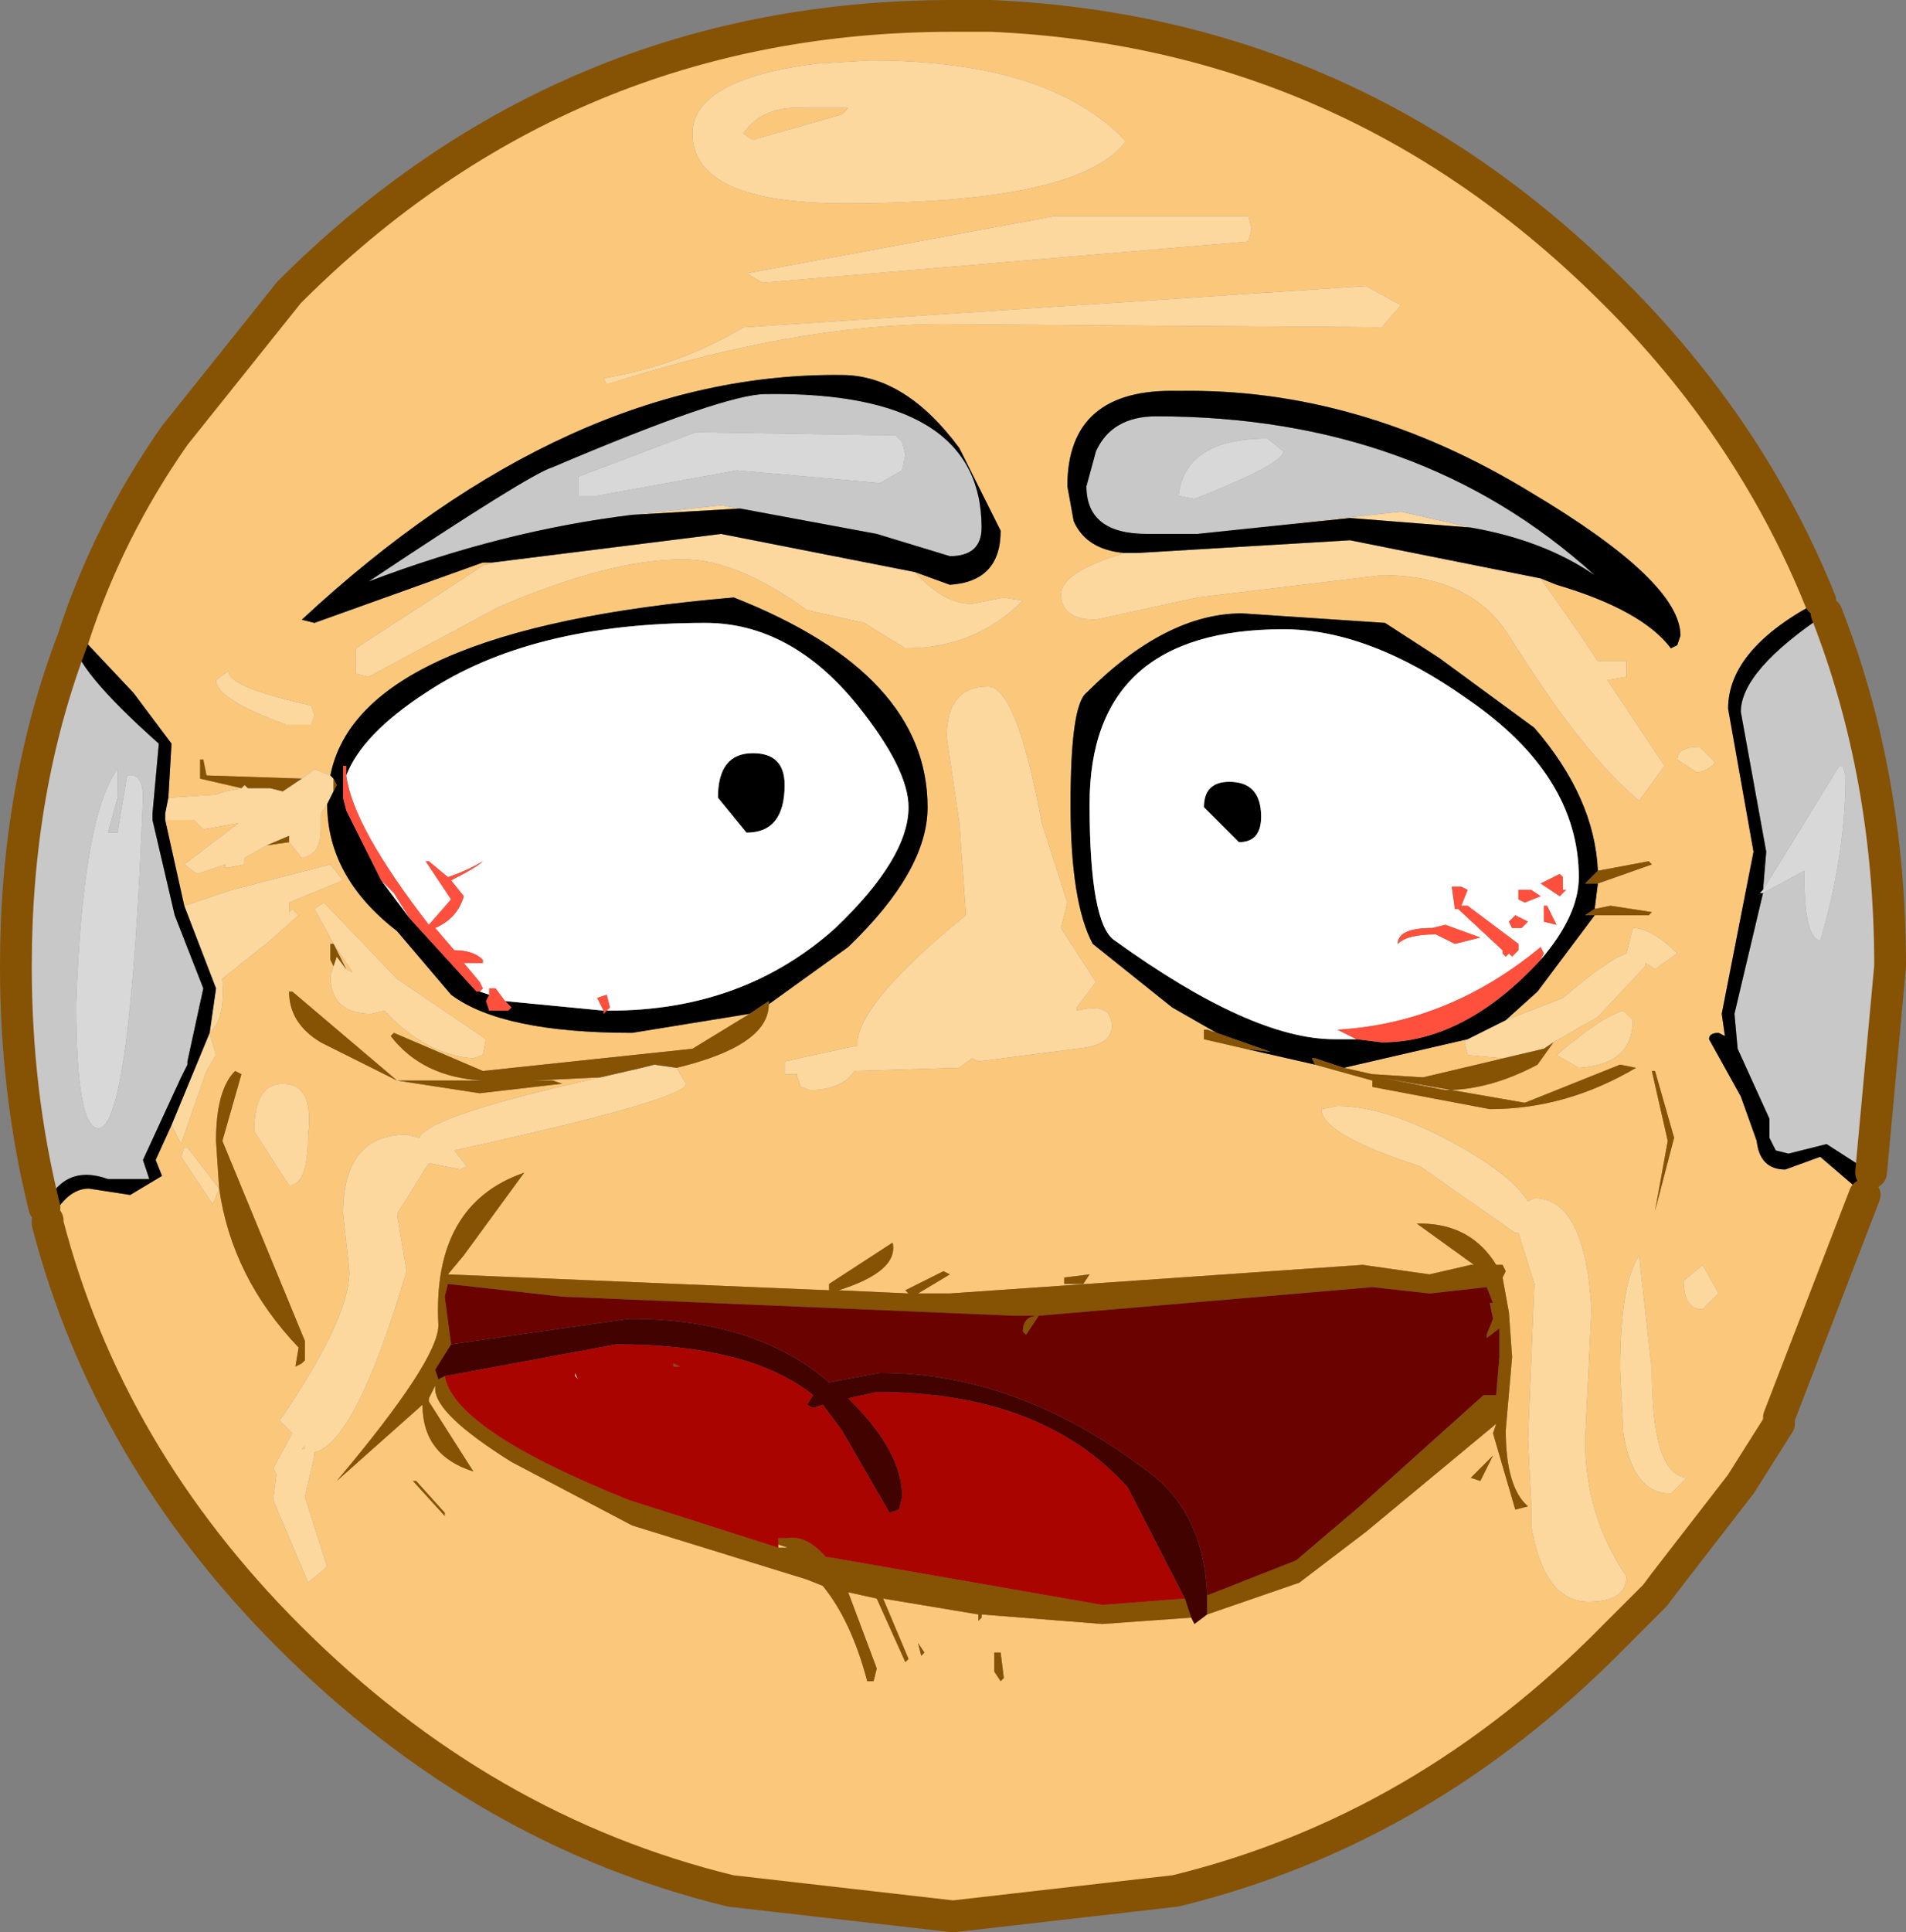 <?xml version="1.0" encoding="UTF-8" standalone="no"?>
<svg xmlns:xlink="http://www.w3.org/1999/xlink" height="30.4px" width="30.0px" xmlns="http://www.w3.org/2000/svg">
  <rect width="100%" height="100%" fill="#808080" stroke="none"/>
  <g transform="matrix(1.0, 0.0, 0.0, 1.0, 15.25, 14.35)">
    <path d="M2.45 -12.1 L2.45 -12.15 Q1.25 -13.4 -1.55 -13.4 L-2.4 -13.35 Q-4.35 -13.1 -4.35 -12.25 -4.35 -11.15 -1.95 -11.15 1.7 -11.15 2.45 -12.1 M4.45 -10.75 L4.4 -10.95 1.35 -10.95 -3.5 -10.05 -3.25 -9.9 4.4 -10.55 4.45 -10.75 M6.5 -9.2 L6.8 -9.55 6.25 -9.85 -3.55 -9.2 Q-4.55 -8.6 -5.75 -8.4 L-5.7 -8.3 Q-2.75 -9.25 -0.4 -9.25 L6.5 -9.2 M9.0 -5.25 L9.25 -5.15 Q10.6 -4.75 11.05 -4.15 L11.15 -4.2 11.2 -4.35 Q11.2 -5.2 8.85 -6.6 6.15 -8.25 3.3 -8.2 1.55 -8.25 1.55 -6.7 L1.65 -6.15 Q1.85 -5.7 2.45 -5.65 1.45 -5.35 1.45 -5.0 1.45 -4.6 2.0 -4.6 L3.6 -4.95 6.5 -5.3 Q7.9 -5.3 8.5 -4.35 9.65 -2.5 10.55 -1.75 L10.95 -2.3 10.05 -3.65 10.35 -3.7 10.35 -3.95 9.9 -3.95 9.6 -4.4 9.0 -5.25 M-7.5 -5.5 L-7.65 -5.45 -9.65 -4.15 -9.65 -3.75 -9.45 -3.7 -7.4 -4.8 Q-5.65 -5.55 -4.5 -5.55 -3.65 -5.55 -2.55 -4.75 L-1.65 -4.55 -1.0 -4.15 Q0.1 -4.15 0.85 -4.9 L0.55 -4.95 0.05 -4.85 Q-0.4 -4.85 -0.85 -5.35 L-0.3 -5.15 Q0.5 -5.2 0.5 -6.0 L-0.15 -7.3 Q-1.0 -8.45 -2.0 -8.45 -6.3 -8.5 -10.5 -4.6 L-10.3 -4.55 -7.65 -5.5 -7.5 -5.5 M1.55 -0.15 L1.15 -1.4 Q0.75 -3.55 0.3 -3.55 -0.35 -3.55 -0.35 -2.75 L-0.15 -1.4 -0.05 0.0 -0.05 0.05 Q-1.65 1.35 -1.75 2.0 L-1.75 2.1 -2.45 2.25 -2.9 2.35 -2.9 2.55 -2.7 2.55 -2.7 2.6 -2.65 2.75 -2.5 2.8 Q-2.0 2.8 -1.8 2.5 L-0.15 2.45 0.05 2.3 0.15 2.35 1.7 2.15 Q2.25 2.1 2.25 1.8 2.25 1.4 1.7 1.55 L1.7 1.5 2.0 1.1 1.45 0.25 1.55 -0.15 M9.9 -0.65 Q9.85 -1.8 8.9 -2.9 L7.4 -4.0 6.55 -4.55 4.3 -4.7 Q3.1 -4.7 1.85 -3.45 1.6 -3.25 1.6 -1.7 1.6 -0.15 1.95 0.5 L3.2 1.5 3.9 1.9 3.75 1.85 3.7 1.85 3.7 2.0 4.35 2.15 5.45 2.4 6.35 2.65 6.35 2.75 8.2 3.1 Q9.4 3.1 10.5 2.45 L10.25 2.4 8.75 3.0 6.45 2.6 7.5 2.8 Q8.2 2.8 8.95 2.4 L9.2 2.05 9.9 1.65 10.65 0.85 10.65 0.8 10.8 0.9 11.15 0.65 Q10.75 0.25 10.45 0.25 L10.35 0.65 Q10.05 0.75 9.35 1.35 L8.45 1.7 8.95 1.25 9.85 0.05 10.7 0.05 10.75 0.0 10.1 -0.1 9.85 -0.05 9.9 -0.45 10.75 -0.75 10.7 -0.8 9.9 -0.65 M-14.1 -4.3 Q-13.55 -6.0 -12.5 -7.5 L-10.7 -9.75 Q-6.35 -14.1 -0.25 -14.1 L0.35 -14.1 Q6.05 -13.85 10.15 -9.75 L10.3 -9.6 Q12.35 -7.5 13.4 -4.9 11.95 -4.15 11.95 -3.2 L12.35 -0.95 11.85 1.6 11.9 1.95 11.8 1.9 Q11.65 1.9 11.65 2.0 L12.15 2.9 12.4 3.6 Q12.45 4.05 12.85 4.05 L13.4 3.85 14.1 4.45 12.75 7.95 12.75 8.05 12.15 9.0 10.95 10.55 10.8 10.75 10.25 11.3 10.15 11.4 Q7.15 14.45 3.25 15.4 L-0.25 15.8 -3.75 15.4 Q-7.65 14.45 -10.7 11.4 -13.55 8.55 -14.5 4.9 L-14.5 4.85 -14.45 4.85 Q-14.2 4.35 -13.85 4.35 L-13.2 4.45 -12.7 4.15 -12.8 3.9 -12.55 3.35 -12.4 3.65 -12.0 2.5 -11.85 2.25 -11.95 1.9 Q-11.7 1.7 -11.75 1.05 L-11.0 0.45 -10.55 0.05 -10.65 -0.05 -10.7 0.0 -10.7 -0.15 -9.85 -0.5 -10.05 -0.75 -11.6 -0.35 -12.35 -0.1 -12.65 -1.45 -12.2 -1.45 -12.05 -1.3 -11.5 -1.4 -12.35 -0.75 -12.15 -0.6 -11.7 -0.75 -11.7 -0.7 -11.65 -0.7 -11.4 -0.75 -11.4 -0.85 -11.05 -1.05 -10.7 -1.1 -10.5 -0.85 Q-10.2 -0.9 -10.2 -1.3 L-10.2 -1.55 -10.1 -1.7 Q-10.1 -0.55 -9.0 0.3 L-8.15 1.3 Q-7.35 1.9 -5.3 1.9 L-3.45 1.6 -4.35 2.15 -7.65 2.5 -9.05 1.9 -9.1 1.95 Q-8.6 2.6 -7.65 2.65 L-9.0 2.65 -10.65 1.25 -10.7 1.25 Q-10.7 1.75 -10.2 2.05 L-9.0 2.65 -7.7 2.85 -6.4 2.7 -6.55 2.65 -6.85 2.65 -5.8 2.6 Q-8.5 3.2 -8.65 3.55 L-8.85 3.5 Q-9.85 3.5 -9.85 4.75 L-9.75 5.65 Q-9.75 6.4 -10.85 8.0 L-10.65 8.2 -10.95 8.75 -10.9 8.85 -10.95 9.25 -10.4 10.55 -10.1 10.3 -10.45 9.2 -10.3 8.55 -10.3 8.5 Q-9.65 8.35 -8.85 5.65 L-9.0 4.75 -8.5 3.95 -8.0 4.05 -7.9 4.0 -8.1 3.75 Q-4.45 2.95 -4.45 2.7 L-4.6 2.45 Q-3.15 2.1 -3.15 1.45 L-1.9 0.55 Q-0.65 -0.65 -0.65 -1.65 -0.65 -3.75 -3.7 -4.95 -9.6 -4.45 -10.05 -2.15 L-10.3 -2.25 -10.5 -2.1 -12.0 -2.15 -12.05 -2.4 -12.1 -2.4 -12.1 -2.1 -11.45 -1.95 -11.7 -1.9 -11.85 -1.85 -12.6 -1.8 -12.55 -2.65 -13.15 -3.45 -13.95 -4.3 -14.1 -4.3 M11.45 -2.2 Q11.6 -2.2 11.75 -2.35 L11.5 -2.6 Q11.15 -2.6 11.15 -2.4 L11.45 -2.2 M10.45 1.7 L10.3 1.55 Q9.95 1.65 9.25 2.25 L9.6 2.45 Q10.45 2.4 10.45 1.7 M10.8 2.5 L10.75 2.5 11.0 3.6 10.8 4.7 11.1 3.55 10.8 2.5 M10.25 7.2 L10.3 8.2 Q10.45 9.15 11.05 9.15 L11.3 8.9 Q10.75 8.85 10.75 7.2 L10.55 5.4 Q10.25 5.85 10.25 7.2 M11.8 6.0 L11.55 5.55 11.25 5.8 Q11.25 6.25 11.55 6.25 L11.8 6.0 M7.85 2.0 L7.8 2.05 7.85 2.25 8.4 2.3 9.05 2.15 7.15 2.6 6.35 2.55 5.9 2.45 7.85 2.0 M5.55 3.1 Q5.55 3.5 7.1 4.0 L8.6 5.05 8.65 5.05 8.9 5.85 8.8 8.3 8.85 9.3 8.85 9.65 Q9.05 10.85 9.75 10.85 10.35 10.85 10.35 10.45 9.7 9.5 9.7 8.3 L9.8 6.25 Q9.7 4.5 8.9 4.5 L8.8 4.55 Q8.55 4.15 7.75 3.7 6.6 3.05 5.8 3.05 L5.55 3.1 M3.75 11.05 L5.2 10.55 6.25 9.75 8.3 8.05 8.25 8.2 8.6 9.4 8.8 9.35 Q8.45 9.05 8.45 8.15 L8.55 7.0 8.5 6.3 8.4 5.75 8.45 5.65 8.4 5.55 8.3 5.55 Q7.9 4.9 7.1 4.9 L7.05 4.9 7.95 5.55 7.9 5.55 7.25 5.7 6.2 5.55 -0.3 6.0 -0.8 6.0 -0.3 5.7 -0.4 5.65 -1.0 5.95 -0.95 6.0 -2.05 5.95 Q-1.1 5.65 -1.2 5.2 L-2.2 5.85 -2.2 5.95 -8.2 5.7 -7.95 5.4 -7.0 4.1 Q-8.45 4.6 -8.35 6.5 -8.35 7.05 -9.95 8.95 L-8.6 7.75 Q-8.6 8.55 -7.8 8.8 L-8.5 7.7 -8.5 7.65 -8.4 7.45 -8.4 7.5 Q-8.4 7.9 -7.2 8.65 L-5.3 9.65 -2.55 10.5 -2.3 10.6 Q-1.85 11.15 -1.6 12.1 L-1.5 12.1 -1.45 11.9 -1.9 10.7 -1.45 10.8 -1.0 11.8 -0.95 11.75 -1.35 10.8 0.15 11.05 0.15 11.15 0.2 11.1 0.2 11.05 2.1 11.2 3.5 11.1 3.55 11.2 3.75 11.05 M-3.0 9.95 L-2.85 10.0 -3.0 10.0 -3.0 9.95 M0.5 12.1 L0.55 12.05 0.5 11.65 0.4 11.65 0.4 11.95 0.5 12.1 M1.9 5.7 L1.5 5.75 1.5 5.85 1.8 5.85 1.9 5.7 M8.25 8.55 L7.9 8.9 8.05 8.95 8.25 8.55 M-10.35 -3.25 Q-11.7 -3.55 -11.65 -3.8 L-11.85 -3.65 Q-11.85 -3.35 -10.75 -2.95 L-10.35 -2.95 -10.3 -3.1 -10.35 -3.25 M-2.55 -12.65 L-1.9 -12.65 -2.0 -12.55 -3.4 -12.15 -3.55 -12.25 Q-3.25 -12.7 -2.55 -12.65 M-10.0 0.85 L-10.05 1.0 Q-10.05 1.6 -9.4 1.6 L-9.2 1.55 Q-8.55 2.25 -7.8 2.3 L-7.65 2.25 -7.6 2.0 -9.0 1.05 -10.15 -0.15 -10.3 -0.05 -10.0 0.5 -10.05 0.5 -10.05 0.75 -10.0 0.85 M-10.0 0.5 L-9.7 0.95 -9.8 0.9 -10.0 0.5 M-8.7 8.95 L-8.75 8.95 -8.25 9.5 -8.25 9.45 -8.7 8.95 M-11.8 4.35 Q-11.6 5.75 -10.55 6.85 L-10.6 7.15 -10.5 7.1 -10.45 7.05 -10.45 6.75 -11.75 3.6 -11.45 2.55 -11.55 2.5 Q-11.85 2.8 -11.85 3.6 L-11.8 4.35 -12.3 3.7 -12.35 3.7 -12.4 3.85 -11.9 4.6 -11.8 4.35 M-0.7 11.65 L-0.8 11.5 -0.75 11.7 -0.7 11.65 M-10.45 8.4 L-10.45 8.45 -10.5 8.45 -10.45 8.4 M-11.25 3.45 L-10.7 4.3 Q-10.4 4.3 -10.4 3.5 -10.3 2.7 -10.8 2.7 -11.25 2.7 -11.25 3.45" fill="#fbc87b" fill-rule="evenodd" stroke="none"/>
    <path d="M6.5 -9.2 L-0.4 -9.25 Q-2.75 -9.25 -5.7 -8.3 L-5.75 -8.4 Q-4.55 -8.6 -3.55 -9.2 L6.25 -9.85 6.8 -9.55 6.5 -9.2 M4.45 -10.75 L4.4 -10.55 -3.25 -9.9 -3.5 -10.05 1.35 -10.95 4.4 -10.95 4.45 -10.75 M2.45 -12.1 Q1.7 -11.15 -1.95 -11.15 -4.35 -11.15 -4.35 -12.25 -4.35 -13.1 -2.4 -13.35 L-1.55 -13.4 Q1.25 -13.4 2.45 -12.15 L2.45 -12.1 M3.6 -5.95 L6.8 -6.3 7.9 -6.05 6.0 -6.2 3.6 -5.95 M9.0 -5.25 L9.6 -4.4 9.9 -3.95 10.35 -3.95 10.35 -3.7 10.05 -3.65 10.95 -2.3 10.55 -1.75 Q9.65 -2.5 8.5 -4.35 7.9 -5.3 6.5 -5.3 L3.6 -4.95 2.0 -4.6 Q1.45 -4.6 1.45 -5.0 1.45 -5.35 2.45 -5.65 L2.65 -5.65 6.0 -5.85 9.0 -5.25 M-0.85 -5.35 Q-0.4 -4.85 0.05 -4.85 L0.55 -4.95 0.85 -4.9 Q0.1 -4.15 -1.0 -4.15 L-1.65 -4.55 -2.55 -4.75 Q-3.65 -5.55 -4.5 -5.55 -5.65 -5.55 -7.4 -4.8 L-9.45 -3.7 -9.65 -3.75 -9.65 -4.15 -7.65 -5.45 -7.5 -5.5 -3.9 -5.95 -0.85 -5.35 M1.55 -0.15 L1.45 0.25 2.0 1.1 1.7 1.5 1.7 1.55 Q2.25 1.4 2.25 1.8 2.25 2.1 1.7 2.15 L0.15 2.35 0.05 2.3 -0.15 2.45 -1.8 2.5 Q-2.0 2.8 -2.5 2.8 L-2.65 2.75 -2.7 2.6 -2.7 2.55 -2.9 2.55 -2.9 2.35 -2.45 2.25 -1.75 2.1 -1.75 2.0 Q-1.65 1.35 -0.05 0.05 L-0.05 0.0 -0.15 -1.4 -0.35 -2.75 Q-0.35 -3.55 0.3 -3.55 0.75 -3.55 1.15 -1.4 L1.55 -0.15 M8.45 1.7 L9.35 1.35 Q10.05 0.75 10.35 0.65 L10.45 0.25 Q10.75 0.25 11.15 0.65 L10.8 0.9 10.65 0.8 10.65 0.85 9.9 1.65 9.2 2.05 9.05 2.15 8.4 2.3 7.85 2.25 7.8 2.05 7.85 2.0 8.45 1.7 M-12.6 -1.8 L-11.85 -1.85 -11.7 -1.9 -11.45 -1.95 -11.4 -2.0 -11.35 -1.95 -11.0 -1.95 -10.8 -1.9 -10.5 -2.1 -10.3 -2.25 -10.05 -2.15 -10.0 -2.1 -10.0 -2.0 -10.0 -1.9 -10.1 -1.7 -10.2 -1.55 -10.2 -1.3 Q-10.2 -0.9 -10.5 -0.85 L-10.7 -1.1 -10.7 -1.2 -11.05 -1.05 -11.4 -0.85 -11.4 -0.75 -11.65 -0.7 -11.7 -0.7 -11.7 -0.75 -12.15 -0.6 -12.35 -0.75 -11.5 -1.4 -12.05 -1.3 -12.2 -1.45 -12.65 -1.45 -12.65 -1.55 -12.6 -1.8 M-4.6 2.45 L-4.45 2.7 Q-4.45 2.95 -8.1 3.75 L-7.9 4.0 -8.0 4.05 -8.5 3.95 -9.0 4.75 -8.85 5.65 Q-9.65 8.35 -10.3 8.5 L-10.3 8.55 -10.45 9.2 -10.1 10.3 -10.4 10.55 -10.95 9.25 -10.9 8.85 -10.95 8.75 -10.65 8.2 -10.85 8.0 Q-9.75 6.4 -9.75 5.65 L-9.85 4.75 Q-9.85 3.5 -8.85 3.5 L-8.65 3.55 Q-8.5 3.2 -5.8 2.6 L-5.15 2.45 -4.95 2.4 -4.6 2.45 M-12.35 -0.1 L-11.6 -0.35 -10.05 -0.75 -9.85 -0.5 -10.7 -0.15 -10.7 0.0 -10.65 -0.05 -10.55 0.05 -11.0 0.45 -11.75 1.05 Q-11.7 1.7 -11.95 1.9 L-11.85 2.25 -12.0 2.5 -12.4 3.65 -12.55 3.35 -11.95 1.9 -11.85 1.2 -12.35 -0.1 M11.45 -2.2 L11.15 -2.4 Q11.15 -2.6 11.5 -2.6 L11.75 -2.35 Q11.6 -2.2 11.45 -2.2 M10.45 1.7 Q10.45 2.4 9.6 2.45 L9.25 2.25 Q9.95 1.65 10.3 1.55 L10.45 1.7 M11.8 6.0 L11.55 6.25 Q11.25 6.25 11.25 5.8 L11.55 5.55 11.8 6.0 M10.25 7.2 Q10.25 5.85 10.55 5.4 L10.75 7.2 Q10.75 8.85 11.3 8.9 L11.05 9.15 Q10.45 9.15 10.3 8.2 L10.25 7.2 M5.55 3.1 L5.8 3.05 Q6.6 3.05 7.75 3.7 8.55 4.15 8.8 4.55 L8.9 4.5 Q9.7 4.5 9.8 6.25 L9.7 8.3 Q9.7 9.5 10.35 10.45 10.35 10.85 9.75 10.85 9.05 10.85 8.85 9.65 L8.85 9.3 8.8 8.3 8.9 5.85 8.65 5.05 8.6 5.05 7.1 4.0 Q5.55 3.5 5.55 3.1 M-2.55 -12.65 Q-3.25 -12.7 -3.55 -12.25 L-3.4 -12.15 -2.0 -12.55 -1.9 -12.65 -2.55 -12.65 M-10.35 -3.25 L-10.3 -3.1 -10.35 -2.95 -10.75 -2.95 Q-11.85 -3.35 -11.85 -3.65 L-11.65 -3.8 Q-11.7 -3.55 -10.35 -3.25 M-10.0 0.5 L-10.3 -0.05 -10.15 -0.15 -9.0 1.05 -7.6 2.0 -7.65 2.25 -7.8 2.3 Q-8.55 2.25 -9.2 1.55 L-9.4 1.6 Q-10.05 1.6 -10.05 1.0 L-10.0 0.85 -9.95 0.7 -9.8 0.9 -9.7 0.95 -10.0 0.5 M-5.3 -6.25 L-3.9 -6.4 -1.45 -5.95 -3.6 -6.35 -5.3 -6.25 M-6.2 7.25 L-6.15 7.35 -6.2 7.3 -6.2 7.25 M-11.8 4.35 L-11.9 4.6 -12.4 3.85 -12.35 3.7 -12.3 3.7 -11.8 4.35 M-11.25 3.45 Q-11.25 2.7 -10.8 2.7 -10.3 2.7 -10.4 3.5 -10.4 4.3 -10.7 4.3 L-11.25 3.45 M-10.45 8.4 L-10.5 8.45 -10.45 8.45 -10.45 8.4" fill="#fcd79e" fill-rule="evenodd" stroke="none"/>
    <path d="M3.6 -5.95 L2.8 -5.95 Q1.85 -5.95 1.85 -6.7 L2.0 -7.25 Q2.25 -7.8 2.95 -7.8 7.1 -7.8 9.85 -5.3 9.05 -5.85 7.9 -6.05 L6.8 -6.3 3.6 -5.95 M4.7 -7.45 Q3.4 -7.45 3.3 -6.55 L3.55 -6.5 Q4.95 -7.05 4.95 -7.25 L4.7 -7.45 M13.5 -4.7 Q14.5 -2.15 14.5 0.85 L14.2 4.1 13.5 3.65 12.9 3.8 12.7 3.75 12.6 3.55 12.6 3.25 12.1 2.15 12.05 1.6 12.5 -0.3 13.15 -0.65 13.15 -0.55 Q13.15 0.4 13.4 0.45 13.8 -0.9 13.8 -2.15 L13.75 -2.3 13.7 -2.3 12.5 -0.35 12.55 -0.95 12.15 -3.15 Q12.15 -3.8 13.5 -4.7 M-13.25 -2.15 L-13.4 -1.25 -13.55 -1.25 -13.4 -1.8 -13.4 -2.25 Q-13.95 -1.5 -14.05 1.45 -14.05 3.4 -13.7 3.4 -13.2 3.4 -13.0 -1.8 -13.0 -2.2 -13.25 -2.15 M-14.1 -4.3 Q-14.1 -3.85 -12.75 -2.65 L-12.85 -1.55 -12.85 -1.45 -12.5 0.05 -12.05 1.2 -12.3 2.35 -12.3 2.4 -12.4 2.6 -13.0 3.9 -12.9 4.2 -13.55 4.2 Q-14.25 3.95 -14.55 4.65 -15.0 2.85 -15.0 0.85 -15.0 -1.95 -14.1 -4.3 M-1.0 -7.2 L-1.05 -7.4 -1.15 -7.5 -4.3 -7.55 -6.15 -6.85 -6.15 -6.55 -5.85 -6.55 -3.65 -6.95 -1.4 -6.75 -1.05 -6.95 -1.0 -7.2 M-5.3 -6.25 Q-7.35 -6.0 -9.45 -5.2 -6.9 -6.9 -6.55 -7.0 -3.85 -8.15 -3.2 -8.15 0.2 -8.2 0.2 -6.05 0.2 -5.6 -0.3 -5.6 L-1.45 -5.95 -3.9 -6.4 -5.3 -6.25" fill="#c8c8c8" fill-rule="evenodd" stroke="none"/>
    <path d="M7.9 -6.05 Q9.05 -5.85 9.85 -5.3 7.1 -7.8 2.95 -7.8 2.25 -7.8 2.0 -7.25 L1.85 -6.7 Q1.85 -5.95 2.8 -5.95 L3.6 -5.95 6.0 -6.2 7.9 -6.05 M2.45 -5.65 Q1.85 -5.7 1.65 -6.15 L1.55 -6.7 Q1.55 -8.25 3.3 -8.2 6.15 -8.25 8.85 -6.6 11.2 -5.2 11.2 -4.35 L11.15 -4.2 11.05 -4.15 Q10.6 -4.75 9.25 -5.15 L9.0 -5.25 6.0 -5.85 2.65 -5.65 2.45 -5.65 M-7.5 -5.5 L-7.65 -5.5 -10.3 -4.55 -10.5 -4.6 Q-6.3 -8.5 -2.0 -8.45 -1.0 -8.45 -0.15 -7.3 L0.5 -6.0 Q0.5 -5.2 -0.3 -5.15 L-0.85 -5.35 -3.9 -5.95 -7.5 -5.5 M3.7 -1.65 Q3.7 -2.05 4.1 -2.05 4.6 -2.05 4.6 -1.5 4.6 -1.1 4.25 -1.1 L3.7 -1.65 M9.0 0.75 Q9.6 0.05 9.6 -0.55 9.6 -2.15 7.85 -3.35 6.3 -4.45 4.95 -4.45 1.9 -4.45 1.9 -1.7 1.9 0.2 2.3 0.45 4.45 2.0 5.75 2.0 L6.1 2.0 6.5 2.05 Q7.8 2.05 9.0 0.75 M3.9 1.9 L3.2 1.5 1.95 0.5 Q1.6 -0.15 1.6 -1.7 1.6 -3.25 1.85 -3.45 3.1 -4.7 4.3 -4.7 L6.55 -4.55 7.4 -4.0 8.9 -2.9 Q9.85 -1.8 9.9 -0.65 L9.7 -0.45 9.9 -0.45 9.85 -0.05 9.7 0.05 9.85 0.05 8.95 1.25 8.45 1.7 7.85 2.0 5.9 2.45 5.45 2.3 5.4 2.3 5.45 2.4 4.35 2.15 4.75 2.2 3.9 1.9 M-14.1 -4.3 L-13.95 -4.3 -13.15 -3.45 -12.55 -2.65 -12.6 -1.8 -12.65 -1.55 -12.65 -1.45 -12.35 -0.1 -11.85 1.2 -11.95 1.9 -12.55 3.35 -12.8 3.9 -12.7 4.15 -13.2 4.45 -13.85 4.35 Q-14.2 4.35 -14.45 4.85 L-14.5 4.85 -14.65 4.85 -14.55 4.65 Q-14.25 3.95 -13.55 4.2 L-12.9 4.2 -13.0 3.9 -12.4 2.6 -12.3 2.4 -12.3 2.35 -12.05 1.2 -12.5 0.05 -12.85 -1.45 -12.85 -1.55 -12.75 -2.65 Q-14.1 -3.85 -14.1 -4.3 M-10.05 -2.15 Q-9.6 -4.45 -3.7 -4.95 -0.65 -3.75 -0.65 -1.65 -0.65 -0.65 -1.9 0.55 L-3.15 1.45 -3.15 1.4 -3.45 1.6 -5.3 1.9 Q-7.35 1.9 -8.15 1.3 L-9.0 0.3 Q-10.1 -0.55 -10.1 -1.7 L-10.0 -1.9 -9.95 -2.0 -10.0 -2.1 -10.05 -2.15 M14.1 4.45 L13.4 3.85 12.85 4.05 Q12.45 4.05 12.4 3.6 L12.15 2.9 11.65 2.0 Q11.65 1.9 11.8 1.9 L11.9 1.95 11.85 1.6 12.35 -0.95 11.95 -3.2 Q11.95 -4.15 13.4 -4.9 L13.55 -4.85 13.6 -4.8 13.5 -4.7 Q12.15 -3.8 12.15 -3.15 L12.55 -0.95 12.5 -0.35 12.45 -0.3 12.5 -0.3 12.05 1.6 12.1 2.15 12.6 3.25 12.6 3.55 12.7 3.75 12.9 3.8 13.5 3.65 14.2 4.1 14.35 4.25 14.1 4.45 M-9.8 -2.15 L-9.8 -2.3 -9.85 -2.3 -9.85 -1.9 -9.85 -1.8 -9.8 -1.6 -9.25 -0.5 -8.8 0.1 -7.75 1.25 -7.7 1.25 -7.55 1.3 -7.6 1.4 -7.55 1.55 -7.25 1.55 -7.2 1.5 -7.3 1.4 -5.75 1.55 -5.75 1.6 -5.7 1.55 -5.65 1.55 Q-3.55 1.55 -2.1 0.25 -0.95 -0.85 -0.95 -1.65 -0.95 -2.25 -1.75 -3.25 -2.8 -4.55 -4.15 -4.55 -6.9 -4.55 -8.55 -3.45 -9.55 -2.8 -9.8 -2.15 M-1.45 -5.95 L-0.3 -5.6 Q0.2 -5.6 0.2 -6.05 0.2 -8.2 -3.2 -8.15 -3.85 -8.15 -6.55 -7.0 -6.9 -6.9 -9.45 -5.2 -7.35 -6.0 -5.3 -6.25 L-3.6 -6.35 -1.45 -5.95 M-2.9 -2.0 Q-2.9 -1.25 -3.5 -1.25 L-3.95 -1.8 Q-3.95 -2.5 -3.4 -2.5 -2.9 -2.5 -2.9 -2.0" fill="#000000" fill-rule="evenodd" stroke="none"/>
    <path d="M4.7 -7.45 L4.95 -7.25 Q4.95 -7.05 3.55 -6.5 L3.3 -6.55 Q3.4 -7.45 4.7 -7.45 M12.5 -0.35 L13.7 -2.3 13.75 -2.3 13.8 -2.15 Q13.8 -0.9 13.4 0.45 13.15 0.4 13.15 -0.55 L13.15 -0.65 12.5 -0.3 12.45 -0.3 12.5 -0.35 M-13.25 -2.15 Q-13.0 -2.2 -13.0 -1.8 -13.2 3.4 -13.7 3.4 -14.05 3.4 -14.05 1.45 -13.95 -1.5 -13.4 -2.25 L-13.4 -1.8 -13.55 -1.25 -13.4 -1.25 -13.25 -2.15 M-1.0 -7.2 L-1.05 -6.95 -1.4 -6.75 -3.65 -6.95 -5.85 -6.55 -6.15 -6.55 -6.15 -6.85 -4.3 -7.55 -1.15 -7.5 -1.05 -7.4 -1.0 -7.2" fill="#d8d8d8" fill-rule="evenodd" stroke="none"/>
    <path d="M9.9 -0.65 L10.7 -0.8 10.75 -0.75 9.9 -0.45 9.7 -0.45 9.9 -0.65 M9.85 -0.05 L10.1 -0.1 10.75 0.0 10.7 0.05 9.85 0.05 9.7 0.05 9.85 -0.05 M9.2 2.05 L8.95 2.4 Q8.2 2.8 7.5 2.8 L6.45 2.6 8.75 3.0 10.25 2.4 10.5 2.45 Q9.4 3.1 8.2 3.1 L6.35 2.75 6.35 2.65 5.45 2.4 5.4 2.3 5.45 2.3 5.9 2.45 6.35 2.55 7.15 2.6 9.05 2.15 9.2 2.05 M4.35 2.15 L3.7 2.0 3.7 1.85 3.75 1.85 3.9 1.9 4.75 2.2 4.35 2.15 M-11.45 -1.95 L-12.1 -2.1 -12.1 -2.4 -12.05 -2.4 -12.0 -2.15 -10.5 -2.1 -10.8 -1.9 -11.0 -1.95 -11.35 -1.95 -11.4 -2.0 -11.45 -1.95 M-3.15 1.45 Q-3.15 2.1 -4.6 2.45 L-4.95 2.4 -5.15 2.45 -5.8 2.6 -6.85 2.65 -6.55 2.65 -6.4 2.7 -7.7 2.85 -9.0 2.65 -10.2 2.05 Q-10.7 1.75 -10.7 1.25 L-10.65 1.25 -9.0 2.65 -7.65 2.65 Q-8.6 2.6 -9.1 1.95 L-9.05 1.9 -7.65 2.5 -4.35 2.15 -3.45 1.6 -3.15 1.4 -3.15 1.45 M-10.7 -1.1 L-11.05 -1.05 -10.7 -1.2 -10.7 -1.1 M10.8 2.5 L11.1 3.55 10.8 4.7 11.0 3.6 10.75 2.5 10.8 2.5 M3.75 10.75 L5.15 10.2 6.15 9.35 8.1 7.6 8.3 7.6 8.35 7.0 8.35 6.55 8.15 6.7 8.15 6.65 8.25 6.4 8.2 6.15 8.25 6.15 8.15 5.9 7.25 6.0 6.35 5.9 1.1 6.35 0.9 6.65 0.85 6.6 Q0.85 6.35 1.1 6.35 L0.7 6.35 -6.4 6.05 -8.2 5.85 -8.25 6.05 -8.15 6.8 -8.4 7.2 -8.35 7.35 -8.25 7.3 Q-8.1 8.15 -5.35 9.25 L-3.0 10.0 -2.85 10.0 -3.0 9.95 -3.0 9.85 -2.85 9.85 Q-2.55 9.8 -2.25 10.15 L-2.2 10.15 2.1 10.9 3.4 10.8 3.5 11.1 2.1 11.2 0.2 11.05 0.2 11.1 0.15 11.15 0.15 11.05 -1.35 10.8 -0.95 11.75 -1.0 11.8 -1.45 10.8 -1.9 10.7 -1.45 11.9 -1.5 12.1 -1.6 12.1 Q-1.85 11.15 -2.3 10.6 L-2.55 10.5 -5.3 9.65 -7.2 8.65 Q-8.4 7.9 -8.4 7.5 L-8.4 7.45 -8.5 7.65 -8.5 7.7 -7.8 8.8 Q-8.6 8.55 -8.6 7.75 L-9.95 8.95 Q-8.35 7.05 -8.35 6.5 -8.45 4.6 -7.0 4.1 L-7.95 5.4 -8.2 5.7 -2.2 5.95 -2.2 5.85 -1.2 5.2 Q-1.1 5.65 -2.05 5.95 L-0.95 6.0 -1.0 5.95 -0.4 5.65 -0.3 5.7 -0.8 6.0 -0.3 6.0 6.2 5.55 7.25 5.7 7.9 5.55 7.95 5.55 7.05 4.9 7.1 4.9 Q7.9 4.9 8.3 5.55 L8.4 5.55 8.45 5.65 8.4 5.75 8.5 6.3 8.55 7.0 8.45 8.15 Q8.45 9.05 8.8 9.35 L8.6 9.4 8.25 8.2 8.3 8.05 6.25 9.75 5.2 10.55 3.75 11.05 3.75 10.95 3.75 10.75 M1.9 5.7 L1.8 5.85 1.5 5.85 1.5 5.75 1.9 5.7 M0.5 12.1 L0.4 11.95 0.4 11.65 0.5 11.65 0.55 12.05 0.5 12.1 M8.25 8.55 L8.05 8.95 7.9 8.9 8.25 8.55 M-10.0 0.85 L-10.05 0.75 -10.05 0.5 -10.0 0.5 -9.8 0.9 -9.95 0.7 -10.0 0.85 M-10.0 -2.1 L-9.95 -2.0 -10.0 -1.9 -10.0 -2.0 -10.0 -2.1 M-8.7 8.95 L-8.25 9.45 -8.25 9.5 -8.75 8.95 -8.7 8.95 M-4.65 7.1 L-4.55 7.15 -4.65 7.15 -4.65 7.1 M-0.7 11.65 L-0.75 11.7 -0.8 11.5 -0.7 11.65 M-11.8 4.35 L-11.85 3.6 Q-11.85 2.8 -11.55 2.5 L-11.45 2.55 -11.75 3.6 -10.45 6.75 -10.45 7.05 -10.5 7.1 -10.6 7.15 -10.55 6.85 Q-11.6 5.75 -11.8 4.35" fill="#865204" fill-rule="evenodd" stroke="none"/>
    <path d="M6.1 2.0 L5.75 2.0 Q4.45 2.0 2.3 0.45 1.9 0.2 1.9 -1.7 1.9 -4.45 4.95 -4.45 6.3 -4.45 7.85 -3.35 9.6 -2.15 9.6 -0.55 9.6 0.05 9.0 0.75 L9.05 0.65 9.0 0.55 Q7.55 1.75 5.8 1.85 L6.1 2.0 M3.7 -1.65 L4.25 -1.1 Q4.6 -1.1 4.6 -1.5 4.6 -2.05 4.1 -2.05 3.7 -2.05 3.7 -1.65 M9.3 -0.6 L9.0 -0.45 9.3 -0.25 9.4 -0.35 9.35 -0.35 9.35 -0.55 9.3 -0.6 M9.1 -0.1 L9.05 -0.1 9.05 0.15 9.25 0.2 9.1 -0.1 M8.65 -0.35 L8.65 -0.2 8.75 -0.15 9.0 -0.25 8.85 -0.35 8.65 -0.35 M7.85 -0.1 L7.75 -0.1 7.85 -0.35 7.75 -0.4 7.6 -0.4 7.65 -0.05 7.7 -0.05 8.4 0.6 8.4 0.65 8.45 0.7 8.5 0.65 8.55 0.7 8.65 0.6 8.65 0.5 7.85 -0.1 M7.65 0.5 L8.05 0.4 7.5 0.2 7.3 0.25 Q6.75 0.25 6.75 0.5 6.9 0.35 7.35 0.35 L7.65 0.5 M8.7 0.25 L8.8 0.15 8.6 0.05 8.5 0.15 8.55 0.25 8.7 0.25 M-9.8 -2.15 Q-9.55 -2.8 -8.55 -3.45 -6.9 -4.55 -4.15 -4.55 -2.8 -4.55 -1.75 -3.25 -0.95 -2.25 -0.95 -1.65 -0.95 -0.85 -2.1 0.25 -3.55 1.55 -5.65 1.55 L-5.7 1.55 -5.65 1.5 -5.7 1.3 -5.85 1.35 -5.75 1.55 -7.3 1.4 -7.45 1.2 -7.55 1.2 -7.55 1.3 -7.7 1.25 -7.65 1.2 -7.7 1.1 -7.95 0.8 -7.65 0.8 -7.65 0.75 Q-7.8 0.6 -8.1 0.6 L-8.4 0.25 Q-8.05 0.1 -7.95 -0.25 L-8.15 -0.5 Q-7.75 -0.7 -7.65 -0.8 -7.9 -0.65 -8.2 -0.55 L-8.5 -0.8 -8.55 -0.8 -8.15 -0.2 -8.5 0.2 Q-9.7 -1.35 -9.8 -2.15 M-8.8 0.1 L-9.25 -0.5 -9.05 -0.3 -8.8 0.1 M-2.9 -2.0 Q-2.9 -2.5 -3.4 -2.5 -3.95 -2.5 -3.95 -1.8 L-3.5 -1.25 Q-2.9 -1.25 -2.9 -2.0" fill="#ffffff" fill-rule="evenodd" stroke="none"/>
    <path d="M6.1 2.0 L5.8 1.85 Q7.55 1.75 9.0 0.55 L9.05 0.65 9.0 0.75 Q7.8 2.05 6.5 2.05 L6.1 2.0 M7.85 -0.1 L8.65 0.5 8.65 0.6 8.55 0.7 8.5 0.65 8.45 0.7 8.4 0.65 8.4 0.6 7.7 -0.05 7.65 -0.05 7.6 -0.4 7.75 -0.4 7.85 -0.35 7.75 -0.1 7.85 -0.1 M8.65 -0.35 L8.85 -0.35 9.0 -0.25 8.75 -0.15 8.65 -0.2 8.65 -0.35 M9.1 -0.1 L9.25 0.2 9.05 0.15 9.05 -0.1 9.1 -0.1 M9.3 -0.6 L9.35 -0.55 9.35 -0.35 9.4 -0.35 9.3 -0.25 9.0 -0.45 9.3 -0.6 M8.7 0.25 L8.55 0.25 8.5 0.15 8.6 0.05 8.8 0.15 8.7 0.25 M7.65 0.5 L7.35 0.35 Q6.9 0.35 6.75 0.5 6.75 0.25 7.3 0.25 L7.5 0.2 8.05 0.4 7.65 0.5 M-9.25 -0.5 L-9.8 -1.6 -9.85 -1.8 -9.85 -1.9 -9.85 -2.3 -9.8 -2.3 -9.8 -2.15 Q-9.7 -1.35 -8.5 0.2 L-8.15 -0.2 -8.55 -0.8 -8.5 -0.8 -8.2 -0.55 Q-7.9 -0.65 -7.65 -0.8 -7.75 -0.7 -8.15 -0.5 L-7.95 -0.25 Q-8.05 0.1 -8.4 0.25 L-8.1 0.6 Q-7.8 0.6 -7.65 0.75 L-7.65 0.8 -7.95 0.8 -7.7 1.1 -7.65 1.2 -7.7 1.25 -7.75 1.25 -8.8 0.1 -9.05 -0.3 -9.25 -0.5 M-5.7 1.55 L-5.75 1.6 -5.75 1.55 -5.85 1.35 -5.7 1.3 -5.65 1.5 -5.7 1.55 M-7.3 1.4 L-7.2 1.5 -7.25 1.55 -7.55 1.55 -7.6 1.4 -7.55 1.3 -7.55 1.2 -7.45 1.2 -7.3 1.4" fill="#fe503d" fill-rule="evenodd" stroke="none"/>
    <path d="M-8.15 6.8 L-8.25 6.05 -8.2 5.85 -6.4 6.05 0.7 6.35 1.1 6.35 Q0.85 6.35 0.85 6.6 L0.9 6.65 1.1 6.35 6.35 5.9 7.25 6.0 8.15 5.9 8.25 6.15 8.2 6.15 8.25 6.4 8.15 6.65 8.15 6.7 8.35 6.55 8.35 7.0 8.3 7.6 8.1 7.6 6.15 9.35 5.15 10.2 3.75 10.75 Q3.7 9.4 2.75 8.75 0.75 7.25 -1.4 7.25 L-2.2 7.4 Q-3.35 6.4 -5.35 6.4 L-8.15 6.8" fill="#6a0300" fill-rule="evenodd" stroke="none"/>
    <path d="M3.4 10.8 L2.1 10.9 -2.2 10.15 -2.25 10.15 Q-2.55 9.8 -2.85 9.85 L-3.0 9.85 -3.0 9.95 -3.0 10.0 -5.35 9.25 Q-8.1 8.15 -8.25 7.3 L-5.55 6.8 Q-3.45 6.8 -2.45 7.6 L-2.55 7.75 -2.45 7.8 -2.3 7.75 -2.0 8.15 -1.25 9.45 -1.1 9.4 -1.05 9.2 Q-1.05 8.5 -1.85 7.7 L-1.9 7.65 -1.45 7.55 Q1.15 7.55 2.5 9.05 L3.4 10.8 M-6.2 7.25 L-6.2 7.3 -6.15 7.35 -6.2 7.25 M-4.65 7.1 L-4.65 7.15 -4.55 7.15 -4.65 7.1" fill="#aa0400" fill-rule="evenodd" stroke="none"/>
    <path d="M3.75 10.75 L3.75 10.95 3.75 11.05 3.55 11.2 3.5 11.1 3.4 10.8 2.5 9.05 Q1.15 7.55 -1.45 7.55 L-1.9 7.65 -1.85 7.7 Q-1.05 8.5 -1.05 9.2 L-1.1 9.4 -1.25 9.45 -2.0 8.15 -2.3 7.75 -2.45 7.8 -2.55 7.75 -2.45 7.6 Q-3.45 6.8 -5.55 6.8 L-8.25 7.3 -8.35 7.35 -8.4 7.2 -8.15 6.8 -5.35 6.4 Q-3.35 6.4 -2.2 7.4 L-1.4 7.25 Q0.75 7.25 2.75 8.75 3.7 9.4 3.75 10.75" fill="#420200" fill-rule="evenodd" stroke="none"/>
    <path d="M13.4 -4.9 Q12.35 -7.5 10.3 -9.6 L10.15 -9.75 Q6.05 -13.85 0.35 -14.1 L-0.25 -14.1 Q-6.35 -14.1 -10.7 -9.75 L-12.5 -7.5 Q-13.55 -6.0 -14.1 -4.3 -15.0 -1.95 -15.0 0.85 -15.0 2.85 -14.55 4.65 M-14.5 4.85 L-14.5 4.9 Q-13.55 8.55 -10.7 11.4 -7.65 14.45 -3.75 15.4 L-0.25 15.8 3.25 15.4 Q7.15 14.45 10.15 11.4 L10.25 11.3 10.8 10.75 10.95 10.55 12.15 9.0 12.75 8.05 12.75 7.95 14.1 4.45 M13.5 -4.7 Q14.5 -2.15 14.5 0.85 L14.2 4.1" fill="none" stroke="#865204" stroke-linecap="round" stroke-linejoin="round" stroke-width="0.5"/>
  </g>
</svg>
